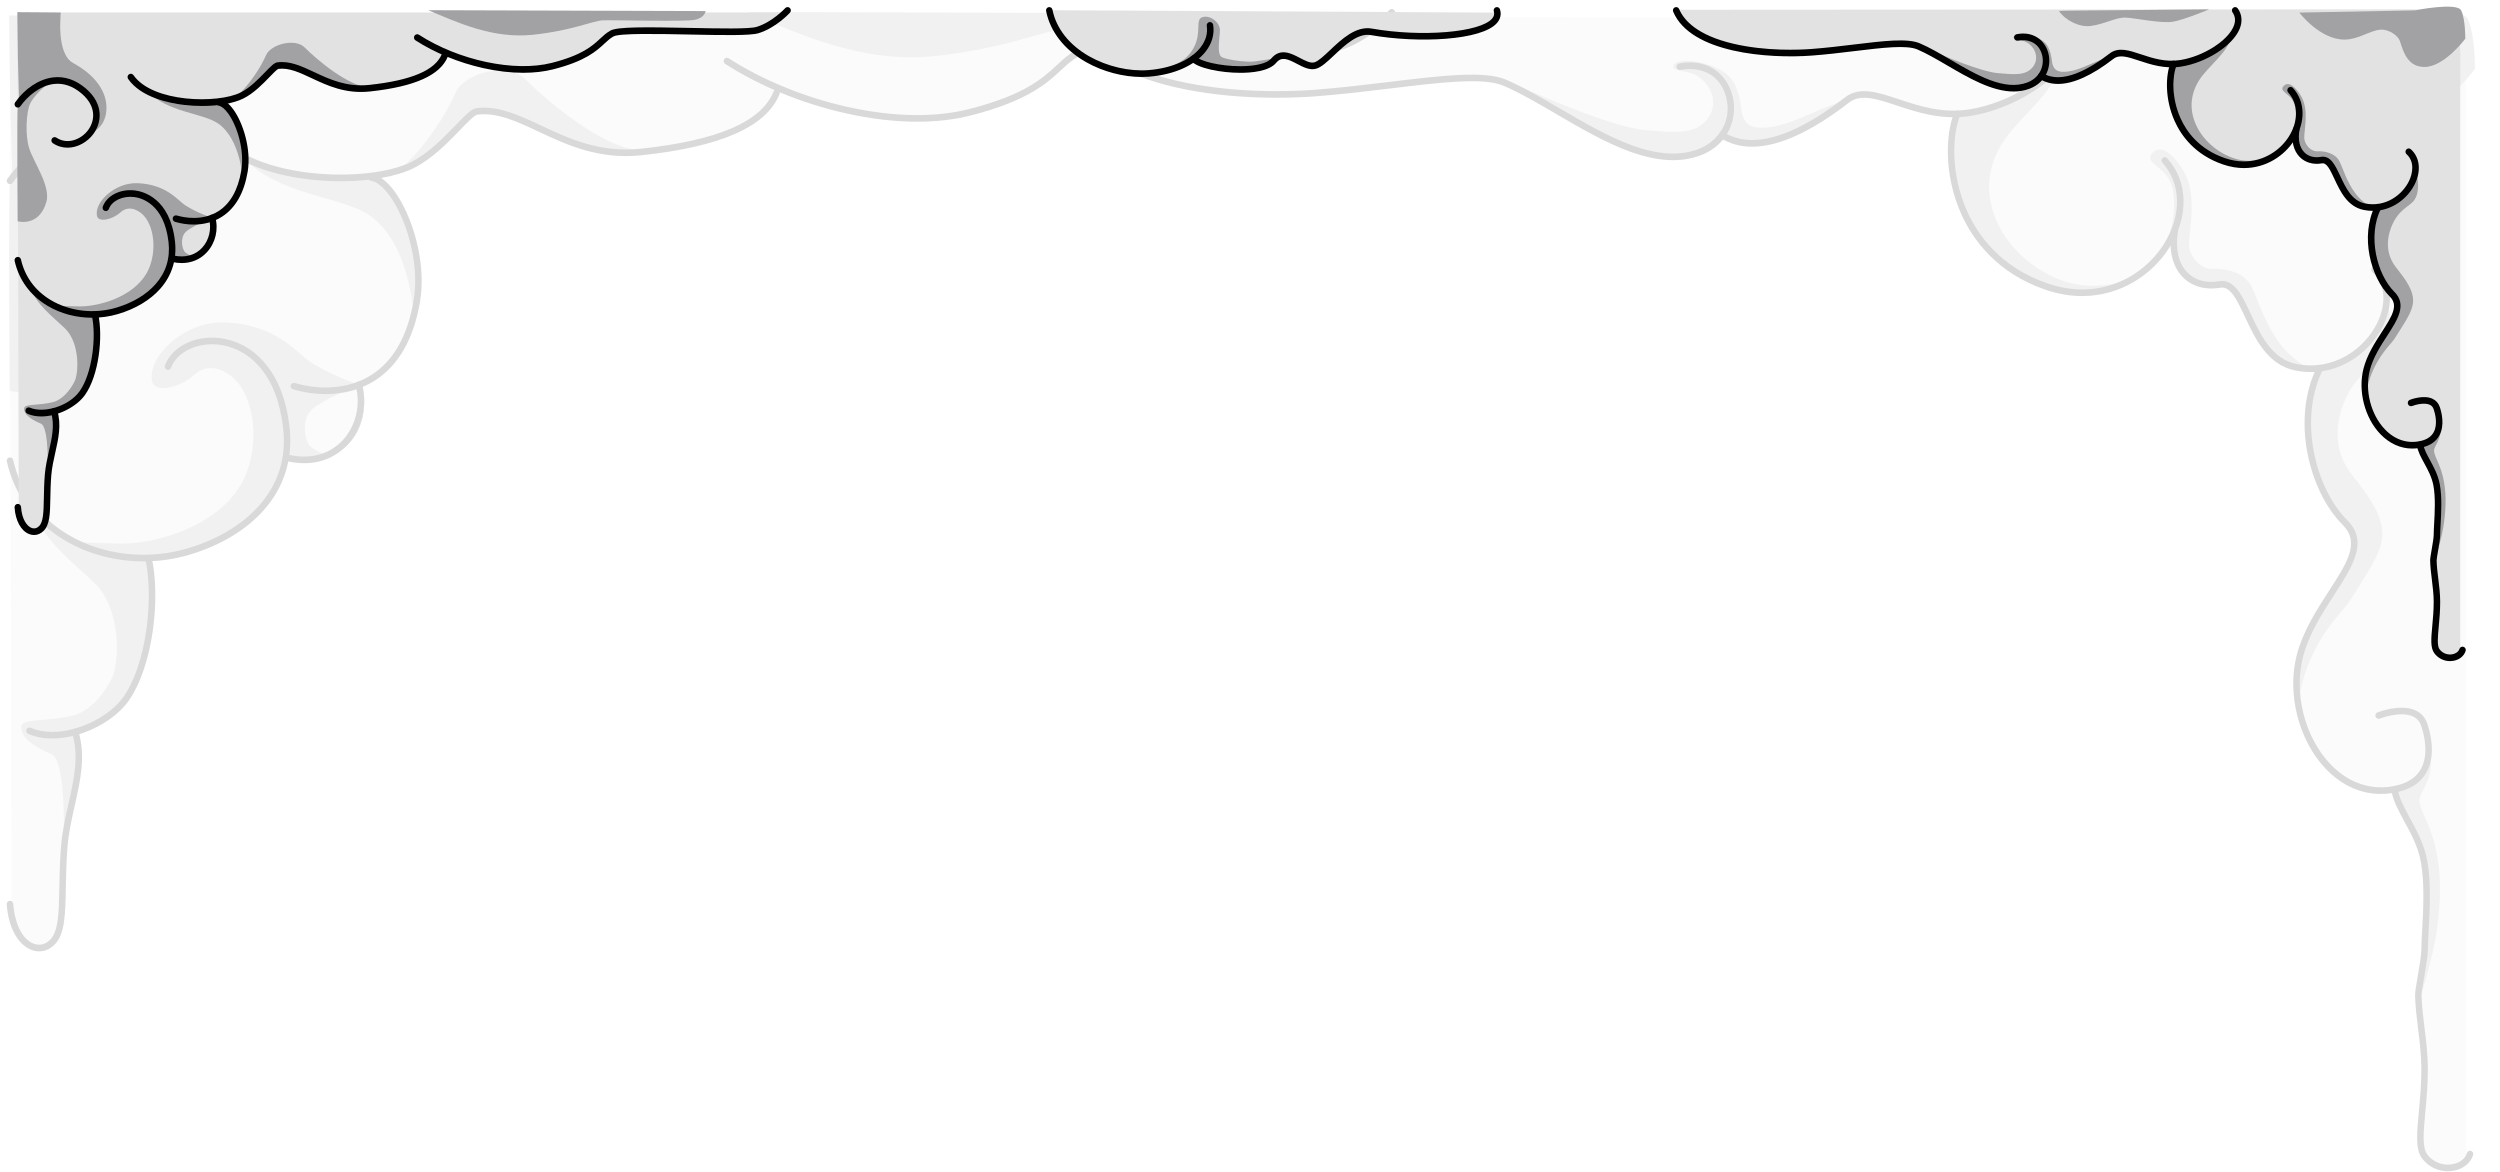 <svg width="352" height="165" viewBox="0 0 352 165" fill="none" xmlns="http://www.w3.org/2000/svg">
<g opacity="0.15">
<path d="M151.246 2.489C151.996 3.841 154.276 7.521 157.367 9.134C160.458 10.748 171.006 12.912 176.686 13.266C182.366 13.62 189.05 12.873 192.334 12.44C195.618 12.007 206.669 10.59 209.683 11.102C212.696 11.614 213.546 12.637 216.097 13.857C218.647 15.077 226.297 19.917 228.963 20.743C231.629 21.57 233.716 22.176 235.918 22.05C238.12 21.924 239.613 21.44 240.38 20.957C241.148 20.474 242.389 19.266 242.389 19.266L243.379 19.621C243.379 19.621 247.26 20.634 249.108 20.18C250.956 19.726 257.098 16.359 258.478 15.298C259.857 14.238 261.627 13.045 262.616 13.178C263.605 13.31 271.361 15.908 273.027 15.961C274.693 16.014 275.578 16.359 275.578 16.359C275.578 16.359 274.363 21.183 274.71 23.304C275.057 25.425 275.67 29.658 277.985 32.716C280.3 35.774 284.894 40.196 289.199 40.785C293.504 41.375 295.747 41.375 297.701 40.601C299.654 39.827 301.825 38.538 302.982 37.322C304.14 36.106 305.531 33.98 305.531 33.98L306.146 32.773C306.146 32.773 305.941 35.606 306.468 36.829C306.995 38.051 307.976 39.736 309.762 39.99C311.549 40.243 313.32 39.781 313.906 40.348C314.492 40.915 316.556 44.419 317.068 45.672C317.581 46.924 319.674 50.041 320.875 50.757C322.076 51.472 324.619 51.892 325.199 51.914C325.78 51.936 326.658 52.134 326.658 52.134C326.658 52.134 325.345 55.338 325.151 56.767C324.957 58.197 324.836 64.088 326.022 66.898C327.208 69.708 329.87 72.591 330.669 74.12C331.467 75.648 331.467 77.792 331.104 78.63C330.741 79.469 327.789 84.497 326.579 86.321C325.369 88.145 323.265 92.483 323.337 96.032C323.409 99.582 324.74 103.501 325.587 104.93C326.434 106.36 327.813 108.751 329.991 109.786C332.169 110.821 333.79 111.285 335.146 111.324C336.501 111.363 337.275 111.324 337.275 111.324C337.275 111.324 337.929 114.075 338.8 115.48C339.671 116.885 341.656 120.804 341.752 123.885C341.849 126.966 341.244 136.184 341.002 137.367C340.76 138.55 340.446 140.769 340.542 141.237C340.639 141.705 341.51 149.716 341.389 151.219C341.268 152.723 340.784 158.663 340.809 159.649C340.833 160.635 340.919 161.97 341.2 162.491C341.481 163.012 342.073 163.625 342.525 163.942C342.976 164.259 343.648 164.506 343.919 164.536C344.19 164.566 344.782 164.525 345.114 164.382C345.445 164.239 347.206 162.607 347.206 162.607L347.206 12.364L346.595 3.074L335.505 2.374L151.246 2.489L151.246 2.489Z" fill="#E2E2E2"/>
<path d="M214.446 12.364C218.526 14.219 227.55 17.974 231.63 18.315C235.71 18.657 238.641 19.04 240.427 16.727C241.885 14.839 241.273 12.104 238.933 10.66C237.644 9.865 234.815 10.061 235.767 9.023C236.695 8.011 241.481 8.736 243.506 10.808C244.604 11.931 244.989 13.896 245.169 15.352C245.348 16.809 245.936 17.953 247.867 17.989C250.314 18.035 252.788 16.94 254.256 16.293C257.078 15.049 261.471 13.408 261.471 13.408C261.471 13.408 254.254 17.886 252.555 18.698C250.856 19.511 246.955 20.377 245.999 20.18C245.042 19.982 242.389 19.266 242.389 19.266C242.389 19.266 241.978 19.854 241.278 20.339C240.911 20.593 239.471 21.472 237.735 21.878C236.156 22.248 234.31 22.171 233.257 21.94C231.045 21.455 227.364 20.141 225.753 19.262C224.142 18.384 216.396 14.005 216.396 14.005L212.627 11.932L214.446 12.364L214.446 12.364Z" fill="#A2A2A5"/>
<path d="M246.903 2.773C248.631 5.257 252.09 6.877 254.793 6.536C258.288 6.095 261.258 4.31 263.626 4.437C265.995 4.564 272.539 5.967 275.436 5.46C278.333 4.952 284.446 2.374 284.446 2.374L249.057 2.714L246.903 2.773Z" fill="#A2A2A5"/>
<path d="M289.934 9.256C289.22 13.035 284.446 16.381 282.117 19.835C280.872 21.68 278.683 25.984 281.279 31.476C283.162 35.459 287.248 38.816 291.726 39.902C296.109 40.966 300.565 39.126 300.565 39.126C300.565 39.126 296.427 41.717 292.645 41.222C288.863 40.727 284.447 38.969 281.878 36.871C279.308 34.772 277.236 31.518 276.416 29.276C275.596 27.034 274.729 22.134 274.729 22.134L275.633 16.034C275.633 16.034 278.272 15.982 279.999 15.352C281.726 14.722 284.361 13.696 285.57 12.861C286.779 12.026 288.767 10.378 288.767 10.378L289.934 9.256Z" fill="#A2A2A5"/>
<path d="M304.936 34.456C306.404 30.993 306.258 27.796 305.793 26.163C305.02 23.447 301.729 22.965 303.042 21.548C304.356 20.131 306.238 22.045 307.393 23.991C309.473 27.494 308.211 32.195 308.222 34.444C308.229 36.099 309.855 37.977 311.594 37.859C313.332 37.741 316.055 38.341 317.059 40.427C318.064 42.513 318.766 45.352 321.053 48.442C322.737 50.718 325.199 51.914 325.199 51.914C325.199 51.914 321.627 52.188 319.927 50.267C318.227 48.347 315.6 42.326 315.252 41.776C314.904 41.224 313.861 39.965 312.972 40.044C312.084 40.123 310.064 40.169 309.031 39.651C307.998 39.131 307.35 38.307 306.892 37.694C306.434 37.081 306.141 35.651 306.11 35.227C306.08 34.803 306.113 33.255 306.113 33.255L306.186 32.559L304.936 34.456Z" fill="#A2A2A5"/>
<path d="M326.956 51.914C331.715 49.883 331.995 49.941 332.947 48.857C333.898 47.774 335.074 45.778 335.466 45.037C335.858 44.295 336.044 42.156 336.044 42.156C336.044 42.156 337.592 47.187 335.814 49.92C334.644 51.72 331.726 52.219 329.946 56.876C328.578 60.456 328.886 63.986 331.181 66.894C333.476 69.802 335.727 72.732 335.398 75.752C335.144 78.079 333.421 80.516 330.786 84.689C329.895 86.099 326.658 88.795 324.651 94.514C323.857 96.775 323.466 99.76 323.466 99.76C323.466 99.76 323.142 97.281 323.337 95.105C323.555 92.66 324.325 90.433 324.964 89.346C326.173 87.289 328.509 83.28 329.468 81.578C330.428 79.876 331.267 78.166 331.435 77.025C331.603 75.885 331.314 74.864 329.946 72.988C328.579 71.111 326.774 68.922 326.061 66.591C325.348 64.259 324.764 61.49 325.035 58.757C325.306 56.024 326.957 51.914 326.957 51.914L326.956 51.914Z" fill="#A2A2A5"/>
<path d="M341.951 105.838C343.061 108.87 341.073 111.022 340.707 112.299C340.341 113.576 342.069 115.627 342.905 119.298C343.74 122.969 343.688 126.353 343.166 130.566C342.644 134.78 340.542 141.237 340.542 141.237C340.542 141.237 341.129 135.525 341.39 133.024C341.651 130.524 341.547 121.905 341.338 120.894C341.129 119.883 338.151 113.818 338.151 113.818L337.275 111.324C337.275 111.324 338.559 110.879 339.279 110.414C339.999 109.948 340.65 109.567 341.052 108.876C341.454 108.185 341.786 107.042 341.786 107.042L341.951 105.838L341.951 105.838Z" fill="#A2A2A5"/>
<path d="M318.422 9.933C321.868 9.867 324.653 7.643 327.29 7.459C329.42 7.311 331.717 8.991 332.137 10.329C333.077 13.321 334.193 16.713 338.186 16.779C343.174 16.86 348.474 9.709 348.474 9.709C348.474 9.709 348.509 4.745 347.436 2.638C346.363 0.53 335.82 2.638 335.82 2.638L306.985 3.187C306.985 3.187 312.192 10.052 318.422 9.933Z" fill="#A2A2A5"/>
<path d="M235.567 22.553C233.7 22.553 231.657 22.14 229.401 21.313C225.977 20.057 222.518 18.037 219.172 16.083C216.512 14.53 213.999 13.062 211.658 12.062C208.866 10.87 202.816 11.602 195.81 12.449C192.376 12.865 188.825 13.294 185.172 13.569C181.956 13.811 173.586 14.167 165.344 12.251C161.785 11.423 158.781 10.278 156.417 8.849C153.699 7.206 151.818 5.178 150.825 2.822C150.725 2.585 150.832 2.311 151.065 2.209C151.297 2.107 151.567 2.217 151.667 2.454C153.852 7.639 160.422 10.148 165.548 11.341C173.669 13.229 181.93 12.877 185.104 12.639C188.737 12.365 192.278 11.937 195.702 11.523C202.836 10.659 208.998 9.914 212.012 11.202C214.406 12.224 216.942 13.705 219.628 15.274C222.939 17.207 226.363 19.207 229.711 20.435C233.442 21.803 236.53 21.984 239.151 20.987C241.809 19.977 243.99 17.111 243.017 13.588C242.051 10.089 238.955 9.39 236.597 9.854C236.35 9.903 236.109 9.738 236.06 9.485C236.012 9.232 236.175 8.987 236.423 8.938C238.285 8.571 239.992 8.851 241.358 9.749C242.579 10.55 243.482 11.824 243.899 13.335C244.749 16.413 243.501 20.329 239.472 21.861C238.259 22.323 236.962 22.553 235.567 22.553L235.567 22.553Z" fill="black"/>
<path d="M246.697 20.657C245.047 20.657 243.564 20.249 242.252 19.432C242.036 19.298 241.968 19.011 242.1 18.791C242.232 18.571 242.514 18.502 242.73 18.636C245.093 20.108 248.18 20.069 251.904 18.521C254.302 17.524 256.883 15.947 259.795 13.698C261.82 12.135 264.377 12.984 267.339 13.968C270.23 14.928 273.507 16.016 277.324 15.399C283.133 14.46 289.348 10.509 290.894 6.773C291.481 5.354 291.375 4.054 290.579 2.907C290.433 2.697 290.482 2.405 290.689 2.257C290.895 2.108 291.181 2.158 291.327 2.368C292.305 3.776 292.447 5.424 291.739 7.136C290.057 11.2 283.654 15.32 277.467 16.321C273.432 16.973 269.896 15.798 267.055 14.855C264.226 13.915 261.991 13.173 260.348 14.442C254.988 18.58 250.419 20.657 246.697 20.657Z" fill="black"/>
<path d="M293.164 41.686C291.524 41.686 289.795 41.41 288.001 40.794C281.075 38.413 277.727 33.674 276.137 30.118C273.701 24.668 273.918 18.905 275.151 15.856C275.248 15.618 275.515 15.504 275.75 15.602C275.984 15.7 276.095 15.973 275.999 16.211C274.838 19.08 274.648 24.535 276.971 29.731C278.486 33.119 281.68 37.635 288.294 39.909C291.635 41.057 295.012 41.032 298.063 39.837C300.753 38.783 303.092 36.852 304.651 34.399C307.215 30.364 307.141 25.854 304.462 22.911C304.29 22.722 304.301 22.427 304.487 22.251C304.672 22.076 304.962 22.087 305.134 22.276C308.107 25.543 308.219 30.501 305.42 34.907C303.05 38.636 298.612 41.685 293.163 41.686L293.164 41.686Z" fill="black"/>
<path d="M325.374 52.384C324.655 52.384 323.914 52.313 323.152 52.16C319.243 51.377 317.484 47.606 316.07 44.577C314.821 41.9 313.984 40.272 312.572 40.518C310.524 40.876 308.614 40.329 307.331 39.019C305.846 37.503 305.293 35.123 305.773 32.318C305.816 32.064 306.054 31.894 306.303 31.938C306.552 31.982 306.719 32.224 306.676 32.478C306.248 34.976 306.712 37.065 307.98 38.36C309.066 39.469 310.642 39.908 312.417 39.599C314.585 39.219 315.708 41.627 316.898 44.176C318.292 47.164 319.873 50.552 323.329 51.244C328.699 52.32 333.002 48.992 334.727 45.444C336.081 42.658 335.813 39.925 334.026 38.312C333.836 38.141 333.819 37.846 333.987 37.653C334.155 37.46 334.444 37.442 334.634 37.613C336.744 39.518 337.094 42.677 335.548 45.858C333.918 49.211 330.167 52.383 325.374 52.384Z" fill="black"/>
<path d="M335.23 111.79C332.398 111.79 329.719 110.59 327.501 108.286C323.648 104.284 321.958 97.667 323.392 92.195C324.278 88.817 326.197 85.856 327.89 83.242C330.471 79.26 332.335 76.383 329.861 73.915C327.492 71.551 325.682 67.878 324.897 63.838C324.038 59.423 324.519 55.084 326.249 51.62C326.364 51.39 326.64 51.299 326.865 51.416C327.091 51.533 327.181 51.814 327.066 52.043C325.428 55.322 324.977 59.446 325.796 63.657C326.546 67.517 328.262 71.013 330.502 73.248C333.516 76.255 331.264 79.731 328.655 83.756C327 86.31 325.124 89.205 324.278 92.436C322.923 97.605 324.518 103.854 328.155 107.632C330.8 110.38 334.148 111.42 337.583 110.56C339.162 110.164 340.277 109.375 340.896 108.215C342.027 106.099 341.275 103.3 340.9 102.194C340.69 101.578 340.316 101.149 339.757 100.885C337.993 100.05 335.101 101.167 335.072 101.178C334.836 101.271 334.571 101.151 334.48 100.911C334.389 100.671 334.506 100.401 334.742 100.308C334.875 100.255 338.023 99.037 340.141 100.037C340.928 100.409 341.474 101.032 341.766 101.889C342.181 103.112 343.006 106.218 341.701 108.662C340.953 110.062 339.641 111.005 337.802 111.466C336.936 111.683 336.076 111.79 335.23 111.79L335.23 111.79Z" fill="black"/>
<path d="M344.643 164.916C343.23 164.916 341.89 164.257 341.021 163.098C340.078 161.84 340.285 159.605 340.573 156.513C340.739 154.728 340.927 152.705 340.927 150.486C340.927 148.611 340.697 146.74 340.474 144.932C340.279 143.354 340.078 141.723 340.04 140.134C340.03 139.738 340.177 138.853 340.418 137.442C340.657 136.042 340.927 134.455 340.927 133.738C340.927 132.995 340.98 132.039 341.041 130.933C341.195 128.16 341.405 124.361 340.861 121.381C340.463 119.203 339.485 117.409 338.539 115.675C337.721 114.174 336.948 112.757 336.706 111.293C336.664 111.039 336.832 110.798 337.081 110.755C337.332 110.712 337.567 110.883 337.609 111.137C337.826 112.443 338.562 113.793 339.34 115.222C340.276 116.938 341.336 118.883 341.762 121.21C342.326 124.301 342.112 128.165 341.956 130.986C341.896 132.078 341.843 133.021 341.843 133.738C341.843 134.535 341.578 136.094 341.321 137.601C341.138 138.676 340.948 139.787 340.956 140.112C340.993 141.654 341.182 143.189 341.383 144.815C341.609 146.653 341.843 148.552 341.843 150.487C341.843 152.749 341.653 154.796 341.485 156.601C341.227 159.374 341.024 161.564 341.749 162.532C342.728 163.838 344.206 164.111 345.263 163.93C346.302 163.753 347.082 163.16 347.347 162.343C347.427 162.099 347.686 161.966 347.926 162.047C348.166 162.128 348.297 162.392 348.217 162.637C347.843 163.787 346.795 164.615 345.414 164.851C345.156 164.894 344.899 164.916 344.643 164.916Z" fill="black"/>
</g>
<g opacity="0.15">
<path d="M1.648 129.373C2.522 131.745 3.894 133.227 5.308 133.396C6.722 133.566 7.429 132.867 7.845 132.126C8.26 131.385 8.593 128.737 8.635 127.001C8.676 125.264 9.009 118.742 9.383 116.836C9.757 114.93 11.158 107.941 11.081 106.67C11.005 105.4 10.573 103.017 10.573 103.017C10.573 103.017 12.835 102.477 13.874 101.799C13.874 101.799 17.217 99.885 18.404 97.467C19.591 95.049 21.273 89.769 21.396 86.705C21.493 84.31 21.137 80.663 20.977 79.183C20.932 78.77 20.903 78.526 20.903 78.526C20.903 78.526 23.892 78.326 24.945 78.07C25.998 77.815 31.225 75.926 33.429 74.454C35.634 72.983 37.586 70.698 38.161 69.739C38.736 68.779 40.64 64.505 40.64 64.505C40.64 64.505 44.346 65.327 46.322 64.211C48.298 63.095 49.665 62.078 50.203 61.025C50.74 59.971 51.28 57.615 51.26 56.66C51.241 55.705 51.049 53.986 51.049 53.986C51.049 53.986 54.601 52.141 55.838 49.974C57.068 47.82 59.231 42.289 58.918 39.116C58.604 35.943 58.148 33.301 57.463 31.64C56.778 29.979 55.592 27.612 54.889 26.84C54.187 26.067 53.572 25.516 53.279 25.36C52.986 25.205 51.934 24.831 51.934 24.831C51.934 24.831 54.804 24.381 55.531 24.169C56.259 23.958 58.675 23.106 60.017 22.041C61.358 20.976 66.224 15.643 67.543 15.648C68.862 15.653 72.138 16.166 73.606 17.01C75.074 17.854 81.787 22.094 89.656 21.456C97.525 20.819 102.368 18.831 104.06 17.828C105.752 16.824 107.95 15.083 108.428 14.434C108.907 13.784 109.921 12.595 109.921 12.595C109.921 12.595 116.025 14.728 117.745 15.139C119.466 15.55 127.321 17.038 132.117 16.522C136.914 16.006 142.588 13.942 143.466 13.391C144.345 12.841 149.74 8.949 150.812 8.19C151.884 7.43 153.423 7.097 154.682 7.05C155.941 7.003 167.752 6.913 171.516 7.05C175.28 7.187 186.671 7.295 188.062 6.861C189.453 6.427 192.204 4.918 192.937 4.373C193.67 3.829 195.488 2.257 195.488 2.257L12.301 2.257C12.301 2.257 12.022 6.009 10.728 7.481C9.434 8.952 5.982 11.748 5.4 11.959C4.818 12.171 1.366 13.23 1.366 13.23L1.648 129.373Z" fill="#E2E2E2"/>
<path d="M4.727 71.796C5.629 75.677 10.52 79.394 13.33 82.105C17.079 85.723 16.881 93.319 15.71 95.596C14.539 97.873 12.606 100.176 10.223 100.757C6.614 101.637 3.131 101.139 3.011 102.246C2.81 104.085 5.467 105.438 7.231 106.167C9.491 107.1 8.939 119.395 8.939 119.395C8.939 119.395 10.09 114.269 10.469 112.191C10.849 110.114 10.991 105.089 10.991 105.089L10.573 103.017C10.573 103.017 13.784 102.136 15.403 100.74C17.021 99.344 17.973 98.725 18.771 96.663C19.57 94.601 21.284 87.929 21.284 87.929L20.903 78.526C20.903 78.526 15.228 78.319 13.045 77.302C10.862 76.286 9.52 75.936 8.866 75.301C8.211 74.665 4.727 71.796 4.727 71.796L4.727 71.796Z" fill="#A2A2A5"/>
<path d="M16.986 76.542C21.894 76.575 30.337 74.235 33.874 68.304C36.522 63.864 36.243 56.852 33.214 53.56C32.285 52.551 29.664 50.654 27.322 52.801C25.383 54.58 21.75 55.448 21.409 53.658C20.735 50.123 26 45.246 31.531 45.401C38.869 45.606 41.883 49.773 43.649 50.937C46.477 52.801 50.516 54.177 50.516 54.177C50.516 54.177 45.107 56.376 43.758 57.809C42.409 59.243 42.856 62.217 43.819 62.961C44.733 63.667 46.322 64.211 46.322 64.211L44.259 64.729L40.317 64.444C40.317 64.444 39.75 66.49 39.318 67.405C38.885 68.321 37.266 71.5 35.815 72.766C34.365 74.032 28.646 77.378 27.859 77.457C27.071 77.536 20.026 78.549 20.026 78.549L15.63 78.417L10.209 76.34C10.209 76.34 15.214 76.53 16.986 76.542L16.986 76.542Z" fill="#A2A2A5"/>
<path d="M1.763 25.423C1.763 25.423 6.31 18.252 11.966 19.127C17.621 20.001 19.229 22.938 20.005 24.18C20.781 25.423 21.502 28.472 21.225 29.319C20.948 30.166 19.617 33.046 19.672 32.877C19.728 32.708 23.043 31.921 23.708 27.73C24.373 23.539 22.087 18.684 15.376 15.024C11.004 12.639 12.301 2.257 12.301 2.257L1.283 2.175L1.407 12.831L1.763 25.423Z" fill="#A2A2A5"/>
<path d="M1.407 25.749C1.53 24.821 3.327 22.663 5.444 21.345C7.666 19.963 10.209 19.441 10.209 19.441C10.209 19.441 6.136 22.132 4.573 25.209C3.527 27.27 3.214 33.313 4.298 36.633C5.445 40.15 9.76 46.233 8.637 50.125C6.76 56.629 1.366 55.026 1.366 55.026C1.366 55.026 1.154 27.651 1.407 25.749Z" fill="#A2A2A5"/>
<path d="M34.192 22.13C39.338 27.615 48.067 27.585 52.036 30.323C57.809 34.305 58.243 44.495 58.243 44.495C58.243 44.495 59.231 38.941 58.749 35.886C58.267 32.831 56.539 29.383 55.964 28.264C55.389 27.144 54.015 25.871 54.015 25.871C54.015 25.871 53.368 25.405 53.135 25.279C52.901 25.154 52.309 24.967 52.309 24.967C52.309 24.967 49.004 24.906 48.181 25.05C47.358 25.194 45.026 25.077 42.893 24.743C41.668 24.551 39.144 24.038 37.077 23.363C35.547 22.863 34.192 22.13 34.192 22.13L34.192 22.13Z" fill="#A2A2A5"/>
<path d="M56.31 23.912C60.061 20.511 62.938 15.864 64.132 13.077C65.325 10.289 71.501 8.645 73.957 11.147C76.413 13.648 84.975 21.154 90.379 21.154C84.884 22.596 78.699 19.358 76.928 18.684C75.156 18.009 68.881 15.074 67.771 15.532C66.66 15.991 65.669 16.603 65.008 17.337C64.348 18.07 62.276 20.364 61.706 20.731C61.136 21.098 57.713 23.422 57.713 23.422L56.31 23.912L56.31 23.912Z" fill="#A2A2A5"/>
<path d="M105.138 1.684C112.479 4.756 121.385 8.992 131.707 7.886C141.388 6.848 146.715 4.391 149.156 4.253C151.596 4.115 169.918 4.668 172.509 4.116C175.098 3.563 175.234 1.906 175.234 1.906L105.138 1.684Z" fill="#A2A2A5"/>
<path d="M20.21 79.043C16.274 79.043 12.384 78.033 9.111 76.079C4.854 73.539 2.035 69.698 0.96 64.972C0.903 64.721 1.057 64.471 1.303 64.412C1.55 64.355 1.796 64.511 1.853 64.762C2.869 69.232 5.539 72.867 9.574 75.274C14.433 78.174 20.718 78.901 26.387 77.22C30.592 75.974 34.076 73.894 36.46 71.206C39.194 68.123 40.338 64.438 39.861 60.25C39.44 56.56 38.295 53.637 36.458 51.562C34.536 49.393 32.359 48.719 30.871 48.535C27.815 48.158 24.897 49.554 24.082 51.782C23.994 52.024 23.73 52.147 23.493 52.057C23.256 51.967 23.135 51.698 23.223 51.457C24.197 48.793 27.46 47.175 30.981 47.609C32.624 47.812 35.027 48.553 37.138 50.937C39.106 53.159 40.328 56.256 40.771 60.143C41.273 64.546 40.017 68.588 37.14 71.831C34.641 74.648 31.012 76.821 26.643 78.116C24.548 78.737 22.372 79.043 20.21 79.043Z" fill="black"/>
<path d="M45.851 55.493C44.35 55.493 42.797 55.27 41.245 54.817C41.002 54.746 40.861 54.488 40.931 54.24C41.001 53.992 41.254 53.849 41.498 53.92C45.442 55.071 49.382 54.658 52.306 52.786C55.408 50.8 57.405 47.27 58.24 42.294C59.136 36.964 57.16 30.715 54.846 27.541C53.936 26.293 52.998 25.549 52.206 25.449C51.955 25.417 51.777 25.184 51.808 24.928C51.84 24.672 52.068 24.491 52.319 24.523C53.377 24.657 54.505 25.509 55.582 26.985C58.009 30.314 60.082 36.866 59.144 42.452C58.262 47.7 56.125 51.443 52.793 53.576C50.812 54.845 48.408 55.493 45.851 55.493Z" fill="black"/>
<path d="M129.148 17.137C125.994 17.137 122.603 16.741 119.075 15.951C112.955 14.581 106.928 12.109 102.105 8.992C101.891 8.854 101.828 8.566 101.964 8.348C102.099 8.13 102.382 8.066 102.596 8.204C107.331 11.264 113.254 13.692 119.272 15.04C125.684 16.476 131.62 16.586 136.439 15.359C144.282 13.362 146.807 11.02 148.836 9.138C149.676 8.359 150.402 7.686 151.373 7.155C153.064 6.232 160.355 6.309 171.286 6.532C178.681 6.682 186.329 6.838 188.236 6.256C192.303 5.013 195.593 1.452 195.625 1.416C195.798 1.227 196.088 1.217 196.273 1.392C196.458 1.568 196.469 1.863 196.296 2.051C196.156 2.205 192.81 5.833 188.5 7.15C186.455 7.774 179.078 7.624 171.267 7.465C162.898 7.294 153.412 7.101 151.806 7.978C150.935 8.453 150.248 9.09 149.453 9.828C147.459 11.677 144.728 14.21 136.661 16.264C134.375 16.846 131.849 17.137 129.148 17.137L129.148 17.137Z" fill="black"/>
<path d="M48.004 25.521C46.524 25.521 45.001 25.435 43.486 25.257C39.654 24.809 32.753 23.38 29.594 18.851C29.448 18.64 29.496 18.349 29.702 18.2C29.909 18.05 30.195 18.1 30.341 18.31C32.498 21.402 37.327 23.597 43.591 24.33C49.033 24.967 54.76 24.366 57.842 22.835C60.306 21.61 62.538 19.297 64.168 17.608C65.621 16.102 66.41 15.312 67.074 15.227C70.122 14.832 73.064 16.212 76.18 17.672C80.066 19.495 84.471 21.561 90.274 20.933C101.128 19.76 107.228 17.122 108.925 12.868C109.02 12.629 109.287 12.514 109.522 12.611C109.756 12.708 109.869 12.98 109.774 13.219C107.938 17.822 101.591 20.649 90.371 21.861C84.317 22.515 79.79 20.393 75.796 18.52C72.674 17.056 69.977 15.791 67.19 16.152C66.81 16.201 65.753 17.297 64.821 18.262C63.145 19.999 60.85 22.378 58.244 23.673C55.84 24.868 52.082 25.52 48.004 25.52L48.004 25.521Z" fill="black"/>
<path d="M51.096 54.369C51.096 54.369 51.112 54.498 51.141 54.744C51.154 54.867 51.177 55.019 51.193 55.199C51.204 55.38 51.218 55.589 51.233 55.824C51.243 56.059 51.238 56.32 51.242 56.606C51.235 56.749 51.227 56.898 51.219 57.053C51.215 57.13 51.21 57.209 51.206 57.289C51.199 57.37 51.187 57.451 51.178 57.534C51.156 57.699 51.144 57.872 51.112 58.047C51.08 58.222 51.046 58.402 51.012 58.588C50.965 58.771 50.917 58.959 50.867 59.151C50.809 59.342 50.741 59.534 50.676 59.733C50.387 60.517 49.935 61.326 49.3 62.066C49.223 62.16 49.133 62.245 49.049 62.336C48.965 62.426 48.879 62.517 48.783 62.599C48.69 62.683 48.596 62.768 48.502 62.853C48.401 62.932 48.3 63.011 48.199 63.091C47.784 63.398 47.333 63.684 46.838 63.911C44.872 64.85 42.333 64.997 39.947 64.221C39.93 64.275 39.918 64.314 39.898 64.378C42.321 65.167 44.902 65.007 46.896 64.037C47.398 63.803 47.854 63.508 48.274 63.193C48.376 63.11 48.478 63.029 48.579 62.948C48.675 62.86 48.77 62.773 48.864 62.687C48.96 62.602 49.046 62.51 49.131 62.417C49.216 62.324 49.306 62.237 49.384 62.141C50.022 61.383 50.469 60.557 50.752 59.762C50.815 59.56 50.882 59.365 50.938 59.172C50.985 58.977 51.031 58.787 51.076 58.602C51.108 58.414 51.14 58.232 51.17 58.056C51.2 57.879 51.209 57.706 51.229 57.539C51.237 57.456 51.248 57.374 51.254 57.293C51.257 57.212 51.26 57.133 51.263 57.055C51.269 56.9 51.275 56.75 51.28 56.606C51.272 56.32 51.272 56.057 51.258 55.822C51.239 55.587 51.222 55.379 51.208 55.198C51.188 55.017 51.164 54.866 51.148 54.743C51.114 54.497 51.096 54.369 51.096 54.369Z" fill="black"/>
<path d="M7.348 103.98C6.103 103.98 4.952 103.763 3.971 103.329C3.739 103.226 3.633 102.951 3.733 102.715C3.834 102.478 4.104 102.37 4.336 102.473C5.243 102.874 6.269 103.055 7.343 103.055C11.1 103.055 15.444 100.846 17.347 98.163C18.904 95.969 20.065 92.572 20.616 88.598C21.109 85.042 21.053 81.364 20.468 78.76C20.412 78.509 20.566 78.259 20.813 78.201C21.059 78.143 21.305 78.301 21.361 78.552C22.616 84.136 21.581 93.788 18.09 98.71C16.76 100.584 14.362 102.263 11.676 103.201C10.19 103.719 8.713 103.979 7.348 103.979L7.348 103.98Z" fill="black"/>
<path d="M5.513 133.952C5.14 133.952 4.761 133.879 4.386 133.73C2.476 132.973 1.16 130.519 0.949 127.326C0.932 127.069 1.123 126.847 1.376 126.829C1.627 126.812 1.847 127.007 1.864 127.264C2.003 129.379 2.834 132.113 4.718 132.861C5.535 133.184 6.353 133.006 7.021 132.358C8.238 131.177 8.286 128.588 8.353 125.003C8.385 123.268 8.422 121.301 8.597 119.122C8.76 117.082 9.204 115.109 9.634 113.201C10.415 109.731 11.153 106.454 10.148 103.193C10.072 102.947 10.206 102.685 10.448 102.608C10.689 102.531 10.946 102.667 11.022 102.913C12.101 106.416 11.337 109.813 10.527 113.409C10.105 115.286 9.668 117.225 9.51 119.198C9.337 121.348 9.301 123.299 9.269 125.021C9.198 128.831 9.147 131.584 7.653 133.034C7.028 133.639 6.284 133.952 5.513 133.952L5.513 133.952Z" fill="black"/>
<path d="M14.013 36.072C12.752 36.072 11.533 35.705 10.466 34.989C10.255 34.847 10.197 34.557 10.336 34.342C10.475 34.127 10.759 34.067 10.971 34.209C12.694 35.367 14.422 35.239 15.567 34.927C17.083 34.514 18.512 33.513 19.489 32.18C21.283 29.734 21.777 25.899 17.784 22.476C15.468 20.49 12.984 19.649 10.401 19.976C5.763 20.563 2.629 24.533 1.778 25.736C1.63 25.945 1.344 25.993 1.139 25.842C0.933 25.691 0.887 25.4 1.035 25.191C3.45 21.773 6.91 19.477 10.289 19.05C13.134 18.69 15.855 19.602 18.374 21.762C20.328 23.437 21.478 25.423 21.7 27.503C21.893 29.317 21.368 31.177 20.223 32.739C19.125 34.236 17.515 35.362 15.804 35.828C15.206 35.991 14.605 36.072 14.014 36.072L14.013 36.072Z" fill="black"/>
<path d="M42.839 65.22C42.098 65.22 41.331 65.134 40.544 64.961C40.296 64.907 40.139 64.658 40.192 64.406C40.246 64.155 40.489 63.995 40.737 64.049C43.748 64.711 46.426 63.968 48.276 61.957C50.111 59.962 50.817 56.959 50.075 54.305C50.006 54.057 50.147 53.799 50.39 53.729C50.633 53.658 50.887 53.802 50.956 54.05C51.785 57.012 50.995 60.366 48.944 62.595C47.356 64.322 45.239 65.22 42.839 65.22L42.839 65.22Z" fill="black"/>
</g>
<path d="M2.64 72.573C3.127 73.894 3.891 74.72 4.679 74.815C5.467 74.909 5.861 74.52 6.092 74.107C6.324 73.694 6.509 72.219 6.533 71.252C6.556 70.284 6.741 66.65 6.95 65.588C7.158 64.526 7.938 60.633 7.896 59.925C7.853 59.217 7.612 57.89 7.612 57.89C7.612 57.89 8.873 57.589 9.452 57.211C9.452 57.211 11.314 56.145 11.975 54.798C12.637 53.451 13.574 50.509 13.642 48.802C13.696 47.468 13.498 45.436 13.409 44.612C13.384 44.381 13.367 44.245 13.367 44.245C13.367 44.245 15.033 44.134 15.619 43.992C16.206 43.849 19.118 42.797 20.346 41.977C21.574 41.157 22.662 39.884 22.982 39.35C23.303 38.815 24.363 36.434 24.363 36.434C24.363 36.434 26.428 36.892 27.529 36.27C28.63 35.648 29.391 35.082 29.691 34.495C29.99 33.908 30.291 32.595 30.28 32.063C30.269 31.531 30.162 30.574 30.162 30.574C30.162 30.574 32.141 29.545 32.831 28.338C33.516 27.139 34.721 24.057 34.546 22.289C34.371 20.522 34.117 19.05 33.736 18.125C33.354 17.199 32.694 15.88 32.302 15.45C31.91 15.02 31.568 14.713 31.405 14.626C31.242 14.539 30.655 14.331 30.655 14.331C30.655 14.331 32.255 14.08 32.66 13.962C33.065 13.844 34.411 13.37 35.158 12.777C35.906 12.183 38.617 9.212 39.352 9.215C40.086 9.218 41.912 9.504 42.73 9.974C43.547 10.444 47.287 12.806 51.671 12.45C56.055 12.095 58.753 10.988 59.696 10.429C60.639 9.87 61.863 8.9 62.13 8.538C62.396 8.176 62.961 7.514 62.961 7.514C62.961 7.514 66.362 8.702 67.32 8.931C68.279 9.16 72.655 9.989 75.327 9.702C77.999 9.414 81.161 8.264 81.65 7.958C82.139 7.651 85.145 5.483 85.743 5.06C86.34 4.636 87.197 4.451 87.898 4.425C88.6 4.398 95.18 4.348 97.277 4.425C99.374 4.501 105.72 4.561 106.495 4.319C107.27 4.077 108.803 3.237 109.211 2.933C109.62 2.63 110.632 1.755 110.632 1.755L8.575 1.755C8.575 1.755 8.42 3.845 7.699 4.665C6.978 5.484 5.055 7.042 4.73 7.16C4.406 7.278 2.483 7.868 2.483 7.868L2.64 72.573Z" fill="#E2E2E2"/>
<path d="M236.004 1.38C236.427 2.141 237.711 4.214 239.452 5.123C241.194 6.032 247.136 7.252 250.336 7.451C253.536 7.651 257.302 7.23 259.152 6.986C261.002 6.742 267.227 5.944 268.925 6.232C270.623 6.52 271.102 7.097 272.538 7.784C273.975 8.471 278.285 11.198 279.787 11.664C281.289 12.129 282.464 12.471 283.705 12.4C284.946 12.329 285.787 12.056 286.219 11.784C286.651 11.512 287.351 10.831 287.351 10.831L287.908 11.031C287.908 11.031 290.095 11.602 291.136 11.346C292.177 11.09 295.637 9.193 296.414 8.596C297.192 7.999 298.189 7.327 298.746 7.401C299.303 7.476 303.672 8.94 304.611 8.969C305.549 8.999 306.048 9.193 306.048 9.193C306.048 9.193 305.364 11.912 305.559 13.106C305.755 14.301 306.1 16.686 307.404 18.409C308.708 20.131 311.297 22.622 313.722 22.954C316.147 23.287 317.411 23.287 318.511 22.851C319.612 22.415 320.834 21.688 321.487 21.003C322.139 20.318 322.922 19.121 322.922 19.121L323.269 18.44C323.269 18.44 323.153 20.037 323.45 20.725C323.747 21.414 324.3 22.363 325.306 22.506C326.312 22.649 327.311 22.389 327.64 22.708C327.97 23.027 329.133 25.001 329.422 25.707C329.711 26.413 330.89 28.168 331.566 28.572C332.243 28.975 333.675 29.211 334.003 29.224C334.33 29.236 334.824 29.348 334.824 29.348C334.824 29.348 334.084 31.153 333.975 31.958C333.866 32.763 333.798 36.082 334.466 37.665C335.134 39.248 336.634 40.873 337.084 41.733C337.534 42.594 337.534 43.803 337.329 44.275C337.125 44.747 335.461 47.58 334.78 48.607C334.098 49.635 332.913 52.078 332.953 54.078C332.994 56.078 333.743 58.285 334.221 59.091C334.698 59.896 335.475 61.243 336.702 61.826C337.929 62.41 338.842 62.671 339.606 62.693C340.369 62.715 340.806 62.693 340.806 62.693C340.806 62.693 341.174 64.242 341.664 65.034C342.155 65.825 343.273 68.033 343.328 69.769C343.382 71.505 343.041 76.698 342.905 77.365C342.769 78.031 342.591 79.281 342.646 79.545C342.7 79.808 343.191 84.321 343.123 85.168C343.055 86.015 342.782 89.362 342.796 89.917C342.81 90.473 342.858 91.225 343.016 91.518C343.175 91.812 343.508 92.157 343.763 92.336C344.017 92.514 344.396 92.653 344.548 92.67C344.701 92.687 345.035 92.664 345.221 92.584C345.408 92.503 346.4 91.584 346.4 91.584L346.4 6.943L346.055 1.709L339.808 1.315L236.004 1.38L236.004 1.38Z" fill="#E2E2E2"/>
<path d="M4.355 40.496C4.858 42.658 7.583 44.729 9.148 46.239C11.237 48.255 11.126 52.487 10.474 53.755C9.822 55.024 8.745 56.307 7.417 56.631C5.406 57.121 3.467 56.844 3.399 57.46C3.288 58.485 4.768 59.239 5.75 59.645C7.01 60.165 6.702 67.015 6.702 67.015C6.702 67.015 7.343 64.159 7.555 63.001C7.766 61.844 7.845 59.044 7.845 59.044L7.613 57.89C7.613 57.89 9.402 57.399 10.303 56.621C11.205 55.844 11.735 55.499 12.18 54.35C12.625 53.201 13.58 49.484 13.58 49.484L13.368 44.245C13.368 44.245 10.206 44.13 8.99 43.564C7.773 42.997 7.026 42.803 6.661 42.449C6.296 42.095 4.355 40.496 4.355 40.496Z" fill="#A2A2A5"/>
<path d="M11.185 43.141C13.92 43.159 18.623 41.855 20.594 38.551C22.069 36.078 21.914 32.171 20.226 30.337C19.708 29.775 18.248 28.718 16.944 29.914C15.863 30.905 13.839 31.389 13.649 30.391C13.274 28.422 16.207 25.705 19.288 25.791C23.377 25.906 25.056 28.227 26.04 28.876C27.615 29.914 29.865 30.681 29.865 30.681C29.865 30.681 26.852 31.905 26.1 32.704C25.349 33.503 25.598 35.16 26.134 35.574C26.643 35.968 27.529 36.271 27.529 36.271L26.38 36.559L24.183 36.401C24.183 36.401 23.868 37.541 23.627 38.05C23.385 38.56 22.483 40.332 21.675 41.037C20.867 41.742 17.681 43.606 17.242 43.65C16.804 43.694 12.879 44.259 12.879 44.259L10.43 44.185L7.41 43.028C7.41 43.028 10.198 43.134 11.185 43.141L11.185 43.141Z" fill="#A2A2A5"/>
<path d="M2.704 14.661C2.704 14.661 5.237 10.666 8.388 11.153C11.539 11.64 12.435 13.277 12.867 13.969C13.3 14.661 13.701 16.36 13.547 16.832C13.392 17.304 12.651 18.908 12.682 18.814C12.713 18.719 14.559 18.281 14.93 15.946C15.301 13.611 14.027 10.906 10.288 8.867C7.852 7.539 8.575 1.755 8.575 1.755L2.437 1.709L2.506 7.645L2.705 14.661L2.704 14.661Z" fill="#A2A2A5"/>
<path d="M2.506 14.841C2.574 14.324 3.576 13.122 4.755 12.388C5.993 11.618 7.41 11.327 7.41 11.327C7.41 11.327 5.141 12.826 4.27 14.54C3.687 15.688 3.513 19.055 4.116 20.905C4.755 22.864 7.16 26.253 6.534 28.422C5.488 32.045 2.483 31.152 2.483 31.152C2.483 31.152 2.365 15.901 2.506 14.841L2.506 14.841Z" fill="#A2A2A5"/>
<path d="M20.771 12.827C23.638 15.883 28.501 15.866 30.712 17.391C33.928 19.61 34.17 25.287 34.17 25.287C34.17 25.287 34.721 22.192 34.453 20.491C34.184 18.789 33.221 16.868 32.901 16.244C32.581 15.62 31.815 14.911 31.815 14.911C31.815 14.911 31.455 14.651 31.325 14.581C31.194 14.511 30.864 14.408 30.864 14.408C30.864 14.408 29.023 14.374 28.565 14.454C28.106 14.534 26.807 14.469 25.619 14.283C24.936 14.176 23.53 13.889 22.379 13.514C21.526 13.235 20.771 12.827 20.771 12.827L20.771 12.827Z" fill="#A2A2A5"/>
<path d="M33.093 13.818C35.183 11.923 36.786 9.334 37.451 7.781C38.116 6.228 41.556 5.312 42.925 6.706C44.293 8.1 49.064 12.281 52.074 12.281C49.013 13.085 45.567 11.281 44.58 10.905C43.593 10.529 40.097 8.894 39.478 9.149C38.859 9.405 38.308 9.746 37.94 10.155C37.572 10.563 36.417 11.841 36.1 12.046C35.782 12.25 33.875 13.545 33.875 13.545L33.093 13.818L33.093 13.818Z" fill="#A2A2A5"/>
<path d="M60.297 1.434C64.386 3.146 69.348 5.506 75.099 4.889C80.492 4.311 83.46 2.942 84.82 2.866C86.179 2.789 96.387 3.097 97.83 2.789C99.273 2.481 99.348 1.558 99.348 1.558L60.297 1.434Z" fill="#A2A2A5"/>
<path d="M271.609 6.943C273.907 7.988 278.991 10.103 281.289 10.296C283.588 10.488 285.239 10.704 286.245 9.401C287.067 8.337 286.722 6.797 285.404 5.983C284.677 5.535 283.084 5.646 283.62 5.061C284.143 4.491 286.839 4.9 287.98 6.067C288.598 6.699 288.816 7.806 288.917 8.627C289.018 9.447 289.349 10.092 290.436 10.112C291.815 10.138 293.209 9.521 294.036 9.156C295.626 8.456 298.101 7.531 298.101 7.531C298.101 7.531 294.035 10.054 293.078 10.512C292.121 10.97 289.923 11.458 289.384 11.346C288.845 11.235 287.351 10.832 287.351 10.832C287.351 10.832 287.119 11.163 286.725 11.436C286.518 11.579 285.707 12.074 284.729 12.303C283.839 12.511 282.799 12.468 282.206 12.338C280.96 12.065 278.887 11.325 277.979 10.83C277.071 10.335 272.707 7.868 272.707 7.868L270.584 6.7L271.609 6.943L271.609 6.943Z" fill="#A2A2A5"/>
<path d="M289.894 1.539C290.867 2.939 292.816 3.851 294.338 3.659C296.307 3.411 297.981 2.406 299.315 2.477C300.65 2.549 304.336 3.339 305.968 3.053C307.6 2.767 311.044 1.315 311.044 1.315L291.107 1.506L289.894 1.539Z" fill="#A2A2A5"/>
<path d="M314.135 5.192C313.733 7.321 311.044 9.206 309.732 11.152C309.03 12.192 307.797 14.616 309.26 17.71C310.321 19.954 312.623 21.845 315.145 22.457C317.615 23.056 320.125 22.02 320.125 22.02C320.125 22.02 317.794 23.479 315.663 23.2C313.532 22.921 311.045 21.931 309.597 20.749C308.15 19.567 306.982 17.734 306.52 16.471C306.058 15.207 305.57 12.447 305.57 12.447L306.079 9.01C306.079 9.01 307.566 8.982 308.539 8.627C309.512 8.272 310.996 7.693 311.677 7.223C312.358 6.753 313.478 5.824 313.478 5.824L314.135 5.192Z" fill="#A2A2A5"/>
<path d="M322.587 19.388C323.414 17.437 323.332 15.636 323.07 14.716C322.634 13.186 320.78 12.914 321.52 12.116C322.26 11.318 323.321 12.396 323.971 13.492C325.143 15.466 324.432 18.114 324.438 19.381C324.443 20.314 325.358 21.372 326.338 21.305C327.317 21.239 328.851 21.577 329.417 22.752C329.983 23.927 330.378 25.527 331.667 27.267C332.615 28.55 334.003 29.224 334.003 29.224C334.003 29.224 331.99 29.377 331.033 28.296C330.075 27.214 328.595 23.822 328.399 23.512C328.203 23.201 327.615 22.492 327.115 22.536C326.614 22.581 325.476 22.607 324.894 22.315C324.313 22.022 323.947 21.558 323.689 21.213C323.431 20.867 323.266 20.062 323.249 19.823C323.231 19.584 323.25 18.712 323.25 18.712L323.291 18.32L322.587 19.388Z" fill="#A2A2A5"/>
<path d="M334.993 29.224C337.673 28.079 337.831 28.112 338.367 27.501C338.903 26.891 339.566 25.767 339.786 25.349C340.007 24.931 340.112 23.726 340.112 23.726C340.112 23.726 340.984 26.56 339.983 28.1C339.323 29.114 337.68 29.395 336.677 32.019C335.906 34.035 336.079 36.024 337.372 37.662C338.666 39.301 339.934 40.951 339.748 42.653C339.605 43.964 338.634 45.337 337.15 47.687C336.648 48.482 334.824 50.001 333.693 53.223C333.247 54.496 333.026 56.178 333.026 56.178C333.026 56.178 332.844 54.781 332.953 53.555C333.076 52.178 333.51 50.924 333.87 50.311C334.551 49.152 335.867 46.894 336.407 45.935C336.948 44.976 337.421 44.013 337.516 43.37C337.61 42.728 337.447 42.153 336.677 41.095C335.907 40.038 334.89 38.805 334.488 37.492C334.086 36.178 333.757 34.618 333.91 33.079C334.062 31.539 334.993 29.224 334.993 29.224Z" fill="#A2A2A5"/>
<path d="M343.44 59.601C344.065 61.309 342.945 62.522 342.739 63.241C342.533 63.96 343.506 65.116 343.977 67.184C344.448 69.252 344.419 71.158 344.124 73.532C343.83 75.906 342.646 79.543 342.646 79.543C342.646 79.543 342.977 76.325 343.124 74.917C343.271 73.508 343.212 68.653 343.094 68.083C342.977 67.514 341.299 64.097 341.299 64.097L340.806 62.692C340.806 62.692 341.529 62.441 341.935 62.179C342.34 61.917 342.707 61.702 342.933 61.312C343.16 60.923 343.347 60.279 343.347 60.279L343.44 59.601L343.44 59.601Z" fill="#A2A2A5"/>
<path d="M330.184 5.572C332.126 5.535 333.695 4.283 335.181 4.179C336.381 4.095 337.674 5.042 337.911 5.796C338.441 7.481 339.069 9.392 341.319 9.429C344.129 9.475 347.115 5.446 347.115 5.446C347.115 5.446 347.134 2.65 346.53 1.463C345.925 0.275 339.986 1.463 339.986 1.463L323.741 1.772C323.741 1.772 326.675 5.64 330.184 5.573L330.184 5.572Z" fill="#A2A2A5"/>
<path d="M12.982 44.74C10.753 44.74 8.55 44.168 6.695 43.061C4.274 41.617 2.671 39.431 2.059 36.742C2.002 36.491 2.156 36.24 2.402 36.182C2.649 36.124 2.895 36.28 2.952 36.531C3.505 38.965 4.96 40.944 7.158 42.256C9.818 43.843 13.26 44.241 16.366 43.32C18.673 42.636 20.581 41.498 21.884 40.029C23.366 38.358 23.986 36.359 23.728 34.088C23.111 28.677 19.874 27.863 18.896 27.743C17.284 27.543 15.751 28.264 15.329 29.419C15.24 29.66 14.976 29.783 14.739 29.693C14.502 29.603 14.382 29.334 14.47 29.093C15.045 27.52 16.953 26.563 19.006 26.816C20.152 26.957 23.944 27.892 24.638 33.98C24.924 36.494 24.207 38.802 22.564 40.655C21.147 42.252 19.092 43.484 16.622 44.216C15.437 44.567 14.206 44.74 12.982 44.74L12.982 44.74Z" fill="black"/>
<path d="M27.266 31.62C26.411 31.62 25.527 31.494 24.645 31.236C24.401 31.165 24.261 30.907 24.33 30.659C24.4 30.411 24.653 30.268 24.897 30.339C25.911 30.634 28.51 31.167 30.755 29.731C32.432 28.657 33.514 26.737 33.969 24.026C34.458 21.113 33.379 17.698 32.115 15.964C31.648 15.324 31.162 14.929 30.782 14.88C30.531 14.849 30.353 14.615 30.384 14.36C30.416 14.104 30.645 13.923 30.895 13.954C31.541 14.036 32.217 14.539 32.851 15.408C34.228 17.297 35.404 21.015 34.872 24.183C34.371 27.168 33.15 29.3 31.242 30.521C30.106 31.248 28.729 31.62 27.266 31.62Z" fill="black"/>
<path d="M73.673 10.251C71.901 10.251 69.997 10.029 68.018 9.586C64.585 8.817 61.205 7.431 58.498 5.681C58.285 5.543 58.221 5.255 58.357 5.037C58.492 4.82 58.776 4.755 58.989 4.893C64.598 8.518 72.461 10.184 77.686 8.854C82.005 7.754 83.391 6.468 84.505 5.435C84.963 5.01 85.396 4.609 85.959 4.301C86.947 3.762 90.847 3.801 97.153 3.93C101.258 4.013 105.502 4.1 106.534 3.784C108.744 3.109 110.542 1.165 110.56 1.145C110.733 0.957 111.023 0.946 111.208 1.122C111.393 1.297 111.403 1.592 111.231 1.781C111.151 1.868 109.251 3.929 106.797 4.678C105.628 5.036 101.692 4.956 97.135 4.863C92.726 4.773 87.24 4.661 86.392 5.124C85.929 5.377 85.555 5.724 85.122 6.125C83.995 7.171 82.452 8.602 77.908 9.759C76.618 10.087 75.195 10.251 73.673 10.251L73.673 10.251Z" fill="black"/>
<path d="M28.46 14.921C27.629 14.921 26.775 14.873 25.926 14.773C23.757 14.519 19.849 13.707 18.044 11.118C17.898 10.908 17.946 10.617 18.152 10.468C18.359 10.318 18.645 10.368 18.791 10.578C21.504 14.468 30.677 14.613 33.858 13.033C35.2 12.366 36.429 11.092 37.327 10.162C38.192 9.265 38.627 8.831 39.065 8.775C40.821 8.547 42.485 9.328 44.248 10.155C46.389 11.159 48.816 12.296 51.994 11.953C57.96 11.309 61.304 9.881 62.218 7.588C62.314 7.349 62.581 7.234 62.815 7.331C63.05 7.428 63.163 7.7 63.067 7.939C62.014 10.58 58.423 12.197 52.091 12.881C48.662 13.252 46.113 12.057 43.865 11.002C42.157 10.201 40.682 9.51 39.19 9.699C38.993 9.766 38.432 10.348 37.98 10.816C37.036 11.794 35.743 13.134 34.26 13.871C32.895 14.55 30.765 14.921 28.46 14.921Z" fill="black"/>
<path d="M30.189 30.786C30.189 30.786 30.197 30.858 30.212 30.995C30.219 31.064 30.231 31.149 30.239 31.249C30.245 31.35 30.252 31.466 30.259 31.597C30.264 31.728 30.261 31.873 30.262 32.033C30.257 32.112 30.252 32.195 30.247 32.281C30.243 32.367 30.236 32.457 30.223 32.548C30.184 32.917 30.101 33.334 29.938 33.769C29.775 34.203 29.523 34.65 29.169 35.059C28.813 35.463 28.349 35.82 27.804 36.075C26.714 36.591 25.309 36.67 23.988 36.24C23.971 36.294 23.959 36.334 23.939 36.398C25.297 36.84 26.744 36.748 27.861 36.201C28.421 35.932 28.894 35.556 29.253 35.133C29.609 34.706 29.858 34.243 30.014 33.797C30.171 33.351 30.244 32.926 30.274 32.554C30.285 32.461 30.29 32.371 30.291 32.284C30.294 32.197 30.297 32.113 30.299 32.033C30.294 31.873 30.293 31.727 30.285 31.596C30.273 31.465 30.263 31.349 30.254 31.248C30.243 31.147 30.228 31.063 30.219 30.995C30.199 30.858 30.189 30.786 30.189 30.786Z" fill="black"/>
<path d="M5.812 58.638C5.12 58.638 4.452 58.519 3.853 58.254C3.621 58.151 3.515 57.876 3.616 57.639C3.717 57.403 3.987 57.295 4.219 57.398C6.051 58.209 9.642 57.292 11.222 55.065C13.003 52.555 13.591 47.376 12.928 44.423C12.871 44.172 13.025 43.921 13.272 43.864C13.518 43.806 13.764 43.963 13.821 44.214C14.53 47.369 13.942 52.825 11.965 55.612C10.788 57.271 8.159 58.637 5.812 58.638Z" fill="black"/>
<path d="M4.796 75.332C4.563 75.332 4.326 75.286 4.092 75.193C2.954 74.741 2.171 73.306 2.049 71.446C2.032 71.189 2.223 70.966 2.475 70.949C2.726 70.933 2.946 71.126 2.963 71.384C3.081 73.172 3.824 74.085 4.424 74.323C4.807 74.475 5.177 74.393 5.494 74.086C6.11 73.488 6.136 72.081 6.173 70.134C6.191 69.164 6.211 68.065 6.309 66.845C6.402 65.694 6.651 64.587 6.892 63.517C7.32 61.611 7.725 59.812 7.182 58.049C7.106 57.803 7.241 57.541 7.482 57.464C7.724 57.387 7.981 57.524 8.056 57.77C8.674 59.774 8.222 61.783 7.785 63.725C7.551 64.763 7.31 65.837 7.223 66.921C7.127 68.112 7.107 69.196 7.089 70.152C7.048 72.325 7.019 73.895 6.126 74.762C5.738 75.138 5.276 75.332 4.796 75.332L4.796 75.332Z" fill="black"/>
<path d="M147.832 1.73C148.036 2.606 148.884 4.747 150.258 6.198C151.632 7.649 154.354 9.049 156.084 9.671C157.814 10.292 160.613 10.609 162.215 10.373C163.818 10.137 165.904 9.567 166.667 9.101C167.431 8.634 167.672 8.692 168.181 8.174C168.779 8.712 168.83 8.841 169.949 9.152C171.069 9.463 174.401 9.852 175.724 9.748C177.047 9.645 178.396 9.334 178.828 8.997C179.261 8.66 179.719 7.598 180.685 7.727C181.652 7.857 183.815 9.489 184.705 9.282C185.595 9.075 186.511 8.531 187.325 7.727C188.14 6.924 190.251 4.54 191.778 4.488C193.304 4.436 195.034 4.799 195.975 4.877C196.917 4.955 200.351 5.162 201.674 5.11C202.997 5.058 205.134 4.877 205.999 4.721C206.864 4.566 208.359 4.184 208.804 3.983C209.249 3.782 209.873 3.426 210.101 3.245C210.33 3.063 210.566 2.765 210.648 2.636C210.731 2.506 210.783 2.279 210.798 2.197C210.813 2.115 210.832 1.992 210.832 1.992L210.825 1.778L147.739 1.435L147.832 1.73Z" fill="#E2E2E2"/>
<path d="M160.913 10.271C164.731 9.535 166.81 8.993 168.041 6.785C169.271 4.577 168.208 2.744 169.312 2.411C170.416 2.078 171.766 3.161 171.766 4.244C171.766 5.327 171.234 7.702 172.093 8.077C172.952 8.452 175.508 8.785 176.602 8.66C177.697 8.535 179.946 8.118 179.946 8.118C179.946 8.118 178.99 8.869 178.098 9.327C177.206 9.785 172.952 9.743 172.952 9.743L169.435 8.993L168.181 8.174C168.181 8.174 167.084 8.95 166.459 9.214C165.835 9.478 162.827 10.271 162.827 10.271L160.913 10.271Z" fill="#A2A2A5"/>
<path d="M160.75 10.839C158.14 10.839 155.287 10.087 152.931 8.753C149.872 7.021 147.869 4.465 147.29 1.556C147.24 1.303 147.401 1.057 147.648 1.006C147.896 0.955 148.138 1.118 148.188 1.371C148.713 4.008 150.555 6.34 153.376 7.937C155.892 9.362 159.005 10.084 161.701 9.869C164.999 9.606 167.679 8.435 169.053 6.658C169.776 5.723 170.073 4.68 169.91 3.642C169.87 3.387 170.04 3.148 170.29 3.107C170.54 3.067 170.775 3.24 170.815 3.495C171.019 4.797 170.659 6.09 169.773 7.235C168.241 9.217 165.324 10.516 161.772 10.799C161.437 10.826 161.096 10.839 160.75 10.839Z" fill="black"/>
<path d="M174.663 10.254C171.929 10.254 168.581 9.622 167.692 8.561C167.528 8.365 167.551 8.07 167.743 7.903C167.936 7.735 168.225 7.759 168.389 7.955C168.93 8.601 171.725 9.32 174.662 9.32L174.687 9.32C176.818 9.317 178.425 8.915 178.985 8.243C180.264 6.708 181.796 7.511 183.027 8.157C183.793 8.558 184.517 8.938 185.073 8.776C185.617 8.617 186.406 7.873 187.24 7.084C188.871 5.543 190.9 3.625 193.151 4.021C200.178 5.257 208.413 4.571 210.097 2.61C210.368 2.294 210.441 1.975 210.326 1.603C210.25 1.358 210.384 1.096 210.625 1.018C210.867 0.941 211.124 1.078 211.2 1.323C211.411 2.006 211.268 2.664 210.787 3.224C208.657 5.705 199.701 6.12 192.995 4.94C191.192 4.624 189.346 6.367 187.863 7.769C186.906 8.672 186.08 9.453 185.325 9.673C184.42 9.937 183.499 9.454 182.607 8.986C181.296 8.298 180.452 7.924 179.683 8.847C178.667 10.066 176.117 10.252 174.688 10.254L174.663 10.254Z" fill="black"/>
<path d="M9.506 20.795C8.807 20.795 8.098 20.602 7.441 20.161C7.23 20.02 7.172 19.73 7.311 19.515C7.45 19.3 7.734 19.24 7.946 19.382C9.489 20.419 11.431 19.646 12.417 18.301C13.361 17.013 13.616 14.991 11.499 13.176C10.254 12.108 8.922 11.655 7.542 11.83C5.554 12.082 3.829 13.609 2.878 14.955C2.73 15.164 2.443 15.211 2.238 15.061C2.033 14.91 1.986 14.619 2.134 14.409C3.512 12.459 5.492 11.149 7.429 10.904C9.073 10.696 10.641 11.22 12.089 12.462C14.696 14.697 14.291 17.305 13.152 18.859C12.319 19.994 10.932 20.795 9.506 20.795Z" fill="black"/>
<path d="M283.518 12.885C280.456 12.885 277.155 10.957 274.172 9.215C272.679 8.343 271.268 7.519 269.961 6.961C268.437 6.31 265.052 6.719 261.133 7.193C259.197 7.428 257.194 7.67 255.132 7.825C249.031 8.284 238.049 7.499 235.583 1.647C235.483 1.411 235.591 1.136 235.824 1.035C236.056 0.933 236.325 1.043 236.425 1.279C237.086 2.848 238.956 4.97 244.106 6.168C248.655 7.225 253.285 7.028 255.064 6.894C257.106 6.741 259.099 6.5 261.026 6.267C265.24 5.757 268.568 5.354 270.315 6.1C271.675 6.681 273.109 7.518 274.628 8.405C278.361 10.585 282.222 12.84 285.457 11.61C287.322 10.901 287.902 9.1 287.512 7.688C287.004 5.849 285.371 5.483 284.126 5.729C283.878 5.777 283.637 5.613 283.589 5.36C283.541 5.106 283.704 4.862 283.952 4.813C285.052 4.596 286.065 4.764 286.879 5.298C287.608 5.777 288.146 6.535 288.394 7.435C288.898 9.258 288.161 11.578 285.777 12.484C285.045 12.762 284.289 12.885 283.518 12.885L283.518 12.885Z" fill="black"/>
<path d="M289.774 11.818C288.809 11.818 287.94 11.579 287.169 11.098C286.953 10.964 286.885 10.677 287.017 10.457C287.149 10.237 287.431 10.168 287.647 10.302C290.3 11.955 294.217 9.708 297.036 7.532C298.26 6.587 299.747 7.081 301.468 7.652C303.076 8.186 304.897 8.791 307 8.451C310.214 7.932 313.645 5.762 314.492 3.714C314.799 2.974 314.747 2.326 314.336 1.733C314.19 1.522 314.239 1.231 314.445 1.082C314.652 0.933 314.938 0.984 315.084 1.194C315.677 2.047 315.764 3.044 315.337 4.076C314.365 6.424 310.69 8.8 307.144 9.373C304.823 9.748 302.806 9.078 301.184 8.54C299.646 8.029 298.432 7.625 297.589 8.276C294.534 10.634 291.918 11.818 289.774 11.818L289.774 11.818Z" fill="black"/>
<path d="M315.957 23.665C315.013 23.665 314.016 23.506 312.983 23.151C309.013 21.786 307.093 19.068 306.181 17.028C304.784 13.902 304.912 10.588 305.623 8.831C305.719 8.593 305.987 8.479 306.221 8.577C306.455 8.676 306.566 8.948 306.47 9.187C305.832 10.763 305.731 13.769 307.015 16.641C307.852 18.513 309.617 21.009 313.276 22.266C314.204 22.585 315.101 22.728 315.948 22.728C318.757 22.729 321.04 21.162 322.258 19.245C323.652 17.052 323.619 14.609 322.174 13.022C322.002 12.832 322.013 12.537 322.198 12.362C322.384 12.187 322.674 12.198 322.846 12.387C324.585 14.298 324.656 17.189 323.028 19.752C321.66 21.904 319.099 23.664 315.957 23.664L315.957 23.665Z" fill="black"/>
<path d="M334.102 29.692C333.684 29.692 333.254 29.651 332.811 29.562C330.51 29.101 329.495 26.925 328.679 25.177C328.016 23.756 327.575 22.89 326.923 23.005C325.704 23.217 324.564 22.889 323.795 22.103C322.911 21.201 322.58 19.796 322.862 18.149C322.905 17.895 323.143 17.725 323.392 17.769C323.641 17.813 323.808 18.055 323.764 18.309C323.535 19.649 323.776 20.762 324.444 21.444C325.008 22.02 325.834 22.248 326.768 22.085C328.14 21.845 328.803 23.27 329.507 24.777C330.272 26.417 331.139 28.276 332.988 28.646C335.91 29.232 338.252 27.42 339.191 25.488C339.756 24.326 339.961 22.723 338.843 21.713C338.653 21.542 338.636 21.247 338.804 21.055C338.971 20.862 339.261 20.844 339.45 21.015C340.71 22.152 340.925 24.025 340.012 25.902C339.065 27.85 336.886 29.692 334.102 29.692L334.102 29.692Z" fill="black"/>
<path d="M339.651 63.158C338.003 63.158 336.445 62.461 335.156 61.123C332.939 58.819 331.966 55.011 332.791 51.862C333.298 49.928 334.389 48.244 335.352 46.759C336.893 44.381 337.706 42.976 336.489 41.762C333.76 39.04 332.276 33.248 334.416 28.965C334.531 28.735 334.806 28.643 335.032 28.76C335.258 28.877 335.347 29.158 335.233 29.388C333.304 33.248 334.685 38.656 337.13 41.096C338.946 42.907 337.572 45.028 336.117 47.273C335.193 48.699 334.145 50.315 333.677 52.103C332.931 54.949 333.808 58.389 335.811 60.469C337.249 61.964 339.067 62.53 340.931 62.063C341.764 61.855 342.349 61.444 342.67 60.843C343.269 59.722 342.861 58.212 342.658 57.615C342.559 57.322 342.382 57.12 342.119 56.995C341.355 56.634 340.068 56.996 339.637 57.166C339.401 57.259 339.135 57.139 339.044 56.899C338.953 56.658 339.07 56.388 339.306 56.295C339.384 56.265 341.235 55.548 342.504 56.148C342.999 56.382 343.342 56.773 343.524 57.31C343.767 58.024 344.248 59.842 343.474 61.289C343.025 62.13 342.243 62.696 341.15 62.969C340.645 63.096 340.144 63.158 339.651 63.158Z" fill="black"/>
<path d="M344.956 93.087C344.098 93.087 343.284 92.686 342.757 91.982C342.178 91.21 342.298 89.918 342.464 88.13C342.557 87.129 342.663 85.994 342.663 84.754C342.663 83.71 342.534 82.662 342.409 81.65C342.299 80.756 342.185 79.832 342.163 78.927C342.157 78.684 342.237 78.202 342.379 77.37C342.505 76.628 342.663 75.705 342.663 75.318C342.663 74.894 342.693 74.353 342.727 73.727C342.813 72.175 342.931 70.049 342.629 68.394C342.411 67.2 341.868 66.204 341.343 65.241C340.873 64.38 340.43 63.567 340.288 62.708C340.246 62.453 340.414 62.213 340.663 62.17C340.913 62.127 341.149 62.298 341.191 62.552C341.307 63.254 341.714 63.999 342.144 64.788C342.678 65.769 343.284 66.88 343.53 68.223C343.852 69.989 343.731 72.18 343.642 73.779C343.608 74.392 343.579 74.92 343.579 75.318C343.579 75.785 343.428 76.672 343.281 77.53C343.19 78.07 343.075 78.741 343.079 78.904C343.099 79.762 343.205 80.623 343.318 81.533C343.446 82.575 343.579 83.651 343.579 84.754C343.579 86.038 343.471 87.196 343.376 88.218C343.24 89.675 343.124 90.934 343.485 91.416C343.982 92.08 344.734 92.218 345.272 92.126C345.783 92.039 346.164 91.756 346.29 91.369C346.369 91.125 346.629 90.992 346.869 91.073C347.109 91.154 347.239 91.418 347.159 91.663C346.925 92.384 346.276 92.901 345.424 93.047C345.267 93.073 345.111 93.087 344.956 93.087L344.956 93.087Z" fill="black"/>
<path d="M25.591 37.039C25.164 37.039 24.721 36.99 24.267 36.89C24.02 36.836 23.862 36.587 23.916 36.335C23.969 36.083 24.213 35.923 24.46 35.978C26.066 36.331 27.489 35.938 28.469 34.873C29.444 33.813 29.819 32.218 29.425 30.808C29.355 30.56 29.496 30.302 29.74 30.231C29.983 30.16 30.237 30.304 30.306 30.552C30.794 32.297 30.346 34.197 29.138 35.511C28.213 36.516 26.983 37.039 25.591 37.039Z" fill="black"/>
</svg>
